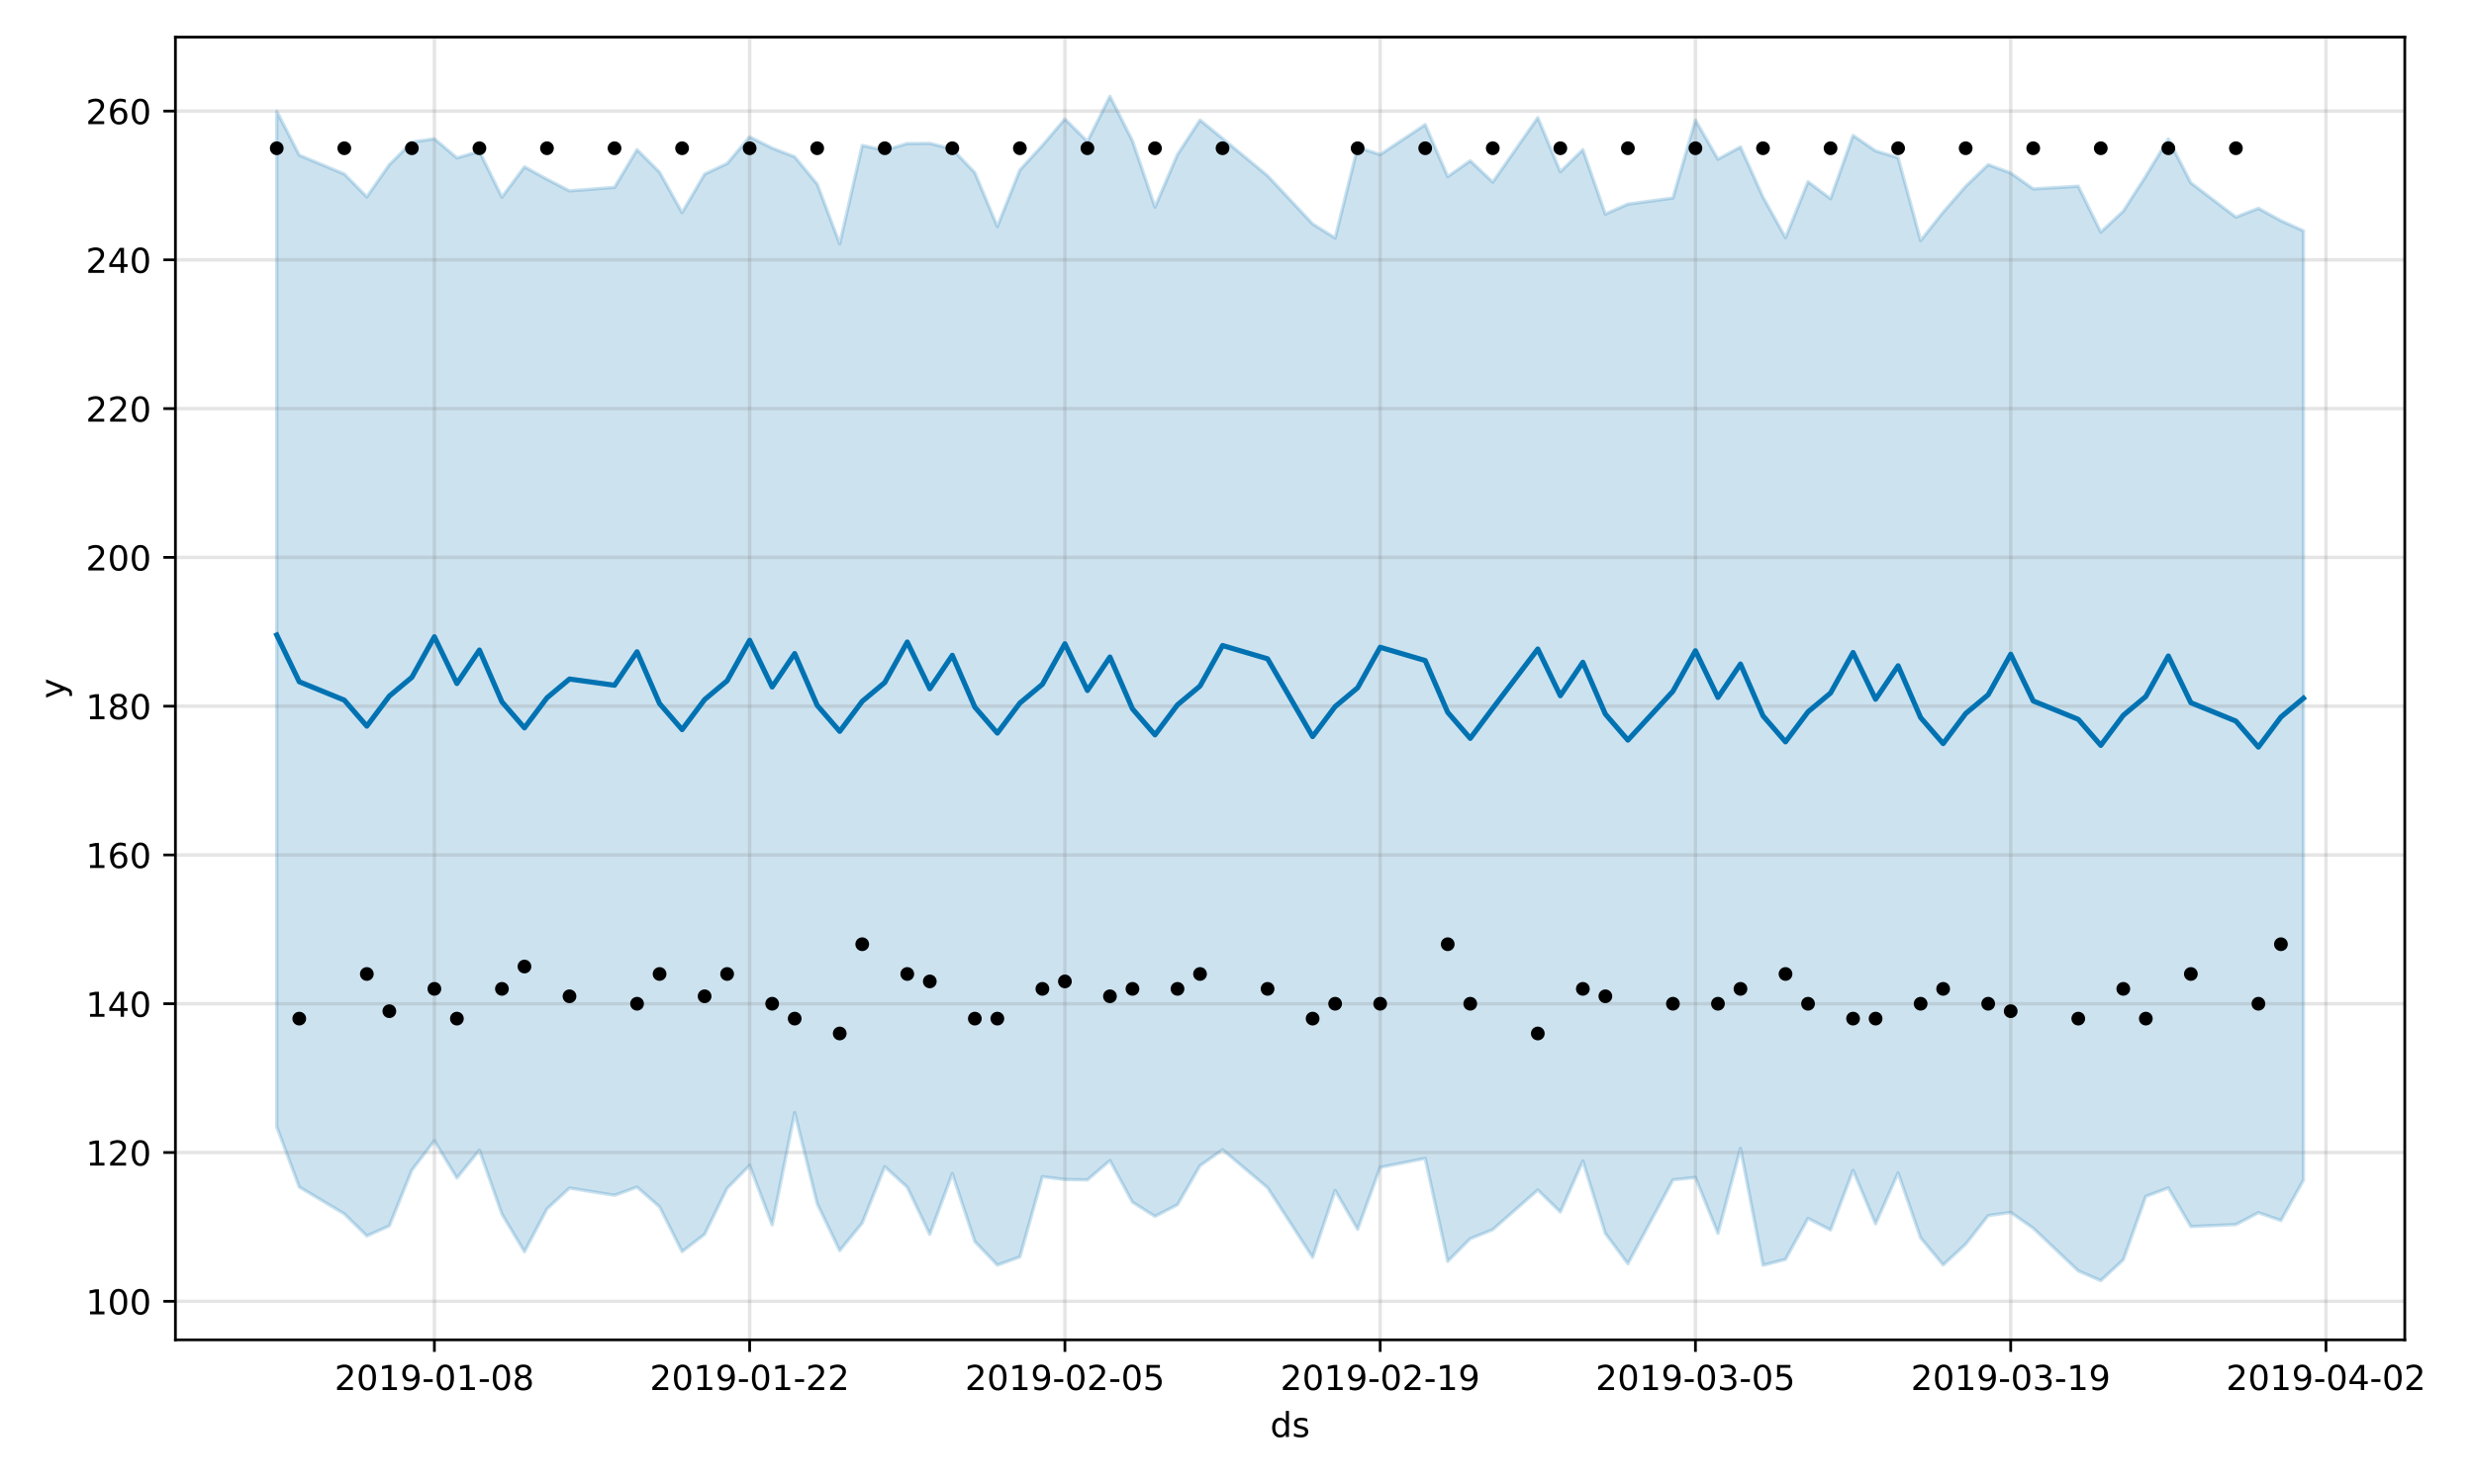 <?xml version="1.0" encoding="utf-8" standalone="no"?>
<!DOCTYPE svg PUBLIC "-//W3C//DTD SVG 1.1//EN"
  "http://www.w3.org/Graphics/SVG/1.1/DTD/svg11.dtd">
<!-- Created with matplotlib (https://matplotlib.org/) -->
<svg height="432pt" version="1.1" viewBox="0 0 720 432" width="720pt" xmlns="http://www.w3.org/2000/svg" xmlns:xlink="http://www.w3.org/1999/xlink">
 <defs>
  <style type="text/css">
*{stroke-linecap:butt;stroke-linejoin:round;}
  </style>
 </defs>
 <g id="figure_1">
  <g id="patch_1">
   <path d="M 0 432 
L 720 432 
L 720 0 
L 0 0 
z
" style="fill:#ffffff;"/>
  </g>
  <g id="axes_1">
   <g id="patch_2">
    <path d="M 51.05 390.04 
L 699.857 390.04 
L 699.857 10.8 
L 51.05 10.8 
z
" style="fill:#ffffff;"/>
   </g>
   <g id="PolyCollection_1">
    <defs>
     <path d="M 80.541 -399.625 
L 80.541 -103.995 
L 87.095 -86.455 
L 100.202 -78.637 
L 106.756 -72.217 
L 113.309 -75.139 
L 119.863 -91.368 
L 126.417 -99.903 
L 132.97 -89.081 
L 139.524 -97.187 
L 146.077 -78.567 
L 152.631 -67.615 
L 159.185 -80.086 
L 165.738 -86.139 
L 178.845 -84.044 
L 185.399 -86.432 
L 191.953 -80.682 
L 198.506 -67.646 
L 205.06 -72.684 
L 211.613 -86.072 
L 218.167 -92.75 
L 224.721 -75.414 
L 231.274 -108.105 
L 237.828 -81.598 
L 244.381 -67.939 
L 250.935 -75.967 
L 257.489 -92.375 
L 264.042 -86.372 
L 270.596 -72.674 
L 277.15 -90.335 
L 283.703 -70.573 
L 290.257 -63.725 
L 296.81 -66.1 
L 303.364 -89.453 
L 309.918 -88.628 
L 316.471 -88.525 
L 323.025 -94.151 
L 329.578 -82.025 
L 336.132 -77.909 
L 342.686 -81.303 
L 349.239 -92.66 
L 355.793 -97.306 
L 368.9 -86.25 
L 382.007 -65.99 
L 388.561 -85.454 
L 395.114 -74.132 
L 401.668 -92.176 
L 414.775 -94.774 
L 421.329 -64.82 
L 427.883 -71.409 
L 434.436 -74.044 
L 447.543 -85.58 
L 454.097 -79.173 
L 460.651 -94.005 
L 467.204 -72.944 
L 473.758 -64.125 
L 486.865 -88.539 
L 493.419 -89.225 
L 499.972 -72.97 
L 506.526 -97.68 
L 513.079 -63.684 
L 519.633 -65.388 
L 526.187 -77.309 
L 532.74 -73.952 
L 539.294 -91.282 
L 545.847 -75.739 
L 552.401 -90.546 
L 558.955 -71.667 
L 565.508 -63.77 
L 572.062 -69.805 
L 578.616 -78.114 
L 585.169 -79.059 
L 591.723 -74.464 
L 604.83 -62.031 
L 611.384 -59.198 
L 617.937 -65.267 
L 624.491 -83.723 
L 631.044 -86.173 
L 637.598 -74.944 
L 650.705 -75.517 
L 657.259 -78.982 
L 663.812 -76.704 
L 670.366 -88.442 
L 670.366 -364.806 
L 670.366 -364.806 
L 663.812 -367.752 
L 657.259 -371.347 
L 650.705 -368.795 
L 637.598 -378.769 
L 631.044 -391.531 
L 624.491 -380.741 
L 617.937 -370.526 
L 611.384 -364.427 
L 604.83 -377.786 
L 591.723 -377.016 
L 585.169 -381.639 
L 578.616 -384.064 
L 572.062 -377.757 
L 565.508 -370.226 
L 558.955 -361.969 
L 552.401 -386.082 
L 545.847 -388.069 
L 539.294 -392.561 
L 532.74 -374.162 
L 526.187 -379.081 
L 519.633 -362.815 
L 513.079 -374.623 
L 506.526 -389.212 
L 499.972 -385.649 
L 493.419 -397.038 
L 486.865 -374.359 
L 473.758 -372.587 
L 467.204 -369.679 
L 460.651 -388.42 
L 454.097 -381.994 
L 447.543 -397.747 
L 434.436 -378.982 
L 427.883 -385.201 
L 421.329 -380.591 
L 414.775 -395.72 
L 401.668 -386.993 
L 395.114 -389.136 
L 388.561 -362.722 
L 382.007 -366.824 
L 368.9 -380.84 
L 355.793 -391.683 
L 349.239 -397.056 
L 342.686 -387.021 
L 336.132 -371.72 
L 329.578 -391.013 
L 323.025 -403.962 
L 316.471 -390.81 
L 309.918 -397.357 
L 303.364 -389.662 
L 296.81 -382.504 
L 290.257 -366.056 
L 283.703 -381.734 
L 277.15 -388.602 
L 270.596 -390.266 
L 264.042 -390.226 
L 257.489 -388.249 
L 250.935 -389.662 
L 244.381 -361.034 
L 237.828 -378.409 
L 231.274 -386.345 
L 224.721 -388.886 
L 218.167 -392.153 
L 211.613 -384.388 
L 205.06 -381.311 
L 198.506 -370.105 
L 191.953 -381.866 
L 185.399 -388.431 
L 178.845 -377.465 
L 165.738 -376.446 
L 159.185 -379.826 
L 152.631 -383.435 
L 146.077 -374.607 
L 139.524 -387.904 
L 132.97 -386.031 
L 126.417 -391.602 
L 119.863 -390.623 
L 113.309 -384.058 
L 106.756 -374.691 
L 100.202 -381.346 
L 87.095 -386.821 
L 80.541 -399.625 
z
" id="ma0478e33ad" style="stroke:#0072b2;stroke-opacity:0.2;"/>
    </defs>
    <g clip-path="url(#p8c30787f96)">
     <use style="fill:#0072b2;fill-opacity:0.2;stroke:#0072b2;stroke-opacity:0.2;" x="0" xlink:href="#ma0478e33ad" y="432"/>
    </g>
   </g>
   <g id="matplotlib.axis_1">
    <g id="xtick_1">
     <g id="line2d_1">
      <path clip-path="url(#p8c30787f96)" d="M 126.417 390.04 
L 126.417 10.8 
" style="fill:none;stroke:#808080;stroke-linecap:square;stroke-opacity:0.2;"/>
     </g>
     <g id="line2d_2">
      <defs>
       <path d="M 0 0 
L 0 3.5 
" id="mbbf71c0022" style="stroke:#000000;stroke-width:0.8;"/>
      </defs>
      <g>
       <use style="stroke:#000000;stroke-width:0.8;" x="126.417" xlink:href="#mbbf71c0022" y="390.04"/>
      </g>
     </g>
     <g id="text_1">
      <!-- 2019-01-08 -->
      <defs>
       <path d="M 19.188 8.297 
L 53.609 8.297 
L 53.609 0 
L 7.328 0 
L 7.328 8.297 
Q 12.938 14.109 22.625 23.891 
Q 32.328 33.688 34.812 36.531 
Q 39.547 41.844 41.422 45.531 
Q 43.312 49.219 43.312 52.781 
Q 43.312 58.594 39.234 62.25 
Q 35.156 65.922 28.609 65.922 
Q 23.969 65.922 18.812 64.312 
Q 13.672 62.703 7.812 59.422 
L 7.812 69.391 
Q 13.766 71.781 18.938 73 
Q 24.125 74.219 28.422 74.219 
Q 39.75 74.219 46.484 68.547 
Q 53.219 62.891 53.219 53.422 
Q 53.219 48.922 51.531 44.891 
Q 49.859 40.875 45.406 35.406 
Q 44.188 33.984 37.641 27.219 
Q 31.109 20.453 19.188 8.297 
z
" id="DejaVuSans-50"/>
       <path d="M 31.781 66.406 
Q 24.172 66.406 20.328 58.906 
Q 16.5 51.422 16.5 36.375 
Q 16.5 21.391 20.328 13.891 
Q 24.172 6.391 31.781 6.391 
Q 39.453 6.391 43.281 13.891 
Q 47.125 21.391 47.125 36.375 
Q 47.125 51.422 43.281 58.906 
Q 39.453 66.406 31.781 66.406 
z
M 31.781 74.219 
Q 44.047 74.219 50.516 64.516 
Q 56.984 54.828 56.984 36.375 
Q 56.984 17.969 50.516 8.266 
Q 44.047 -1.422 31.781 -1.422 
Q 19.531 -1.422 13.062 8.266 
Q 6.594 17.969 6.594 36.375 
Q 6.594 54.828 13.062 64.516 
Q 19.531 74.219 31.781 74.219 
z
" id="DejaVuSans-48"/>
       <path d="M 12.406 8.297 
L 28.516 8.297 
L 28.516 63.922 
L 10.984 60.406 
L 10.984 69.391 
L 28.422 72.906 
L 38.281 72.906 
L 38.281 8.297 
L 54.391 8.297 
L 54.391 0 
L 12.406 0 
z
" id="DejaVuSans-49"/>
       <path d="M 10.984 1.516 
L 10.984 10.5 
Q 14.703 8.734 18.5 7.812 
Q 22.312 6.891 25.984 6.891 
Q 35.75 6.891 40.891 13.453 
Q 46.047 20.016 46.781 33.406 
Q 43.953 29.203 39.594 26.953 
Q 35.25 24.703 29.984 24.703 
Q 19.047 24.703 12.672 31.312 
Q 6.297 37.938 6.297 49.422 
Q 6.297 60.641 12.938 67.422 
Q 19.578 74.219 30.609 74.219 
Q 43.266 74.219 49.922 64.516 
Q 56.594 54.828 56.594 36.375 
Q 56.594 19.141 48.406 8.859 
Q 40.234 -1.422 26.422 -1.422 
Q 22.703 -1.422 18.891 -0.688 
Q 15.094 0.047 10.984 1.516 
z
M 30.609 32.422 
Q 37.25 32.422 41.125 36.953 
Q 45.016 41.5 45.016 49.422 
Q 45.016 57.281 41.125 61.844 
Q 37.25 66.406 30.609 66.406 
Q 23.969 66.406 20.094 61.844 
Q 16.219 57.281 16.219 49.422 
Q 16.219 41.5 20.094 36.953 
Q 23.969 32.422 30.609 32.422 
z
" id="DejaVuSans-57"/>
       <path d="M 4.891 31.391 
L 31.203 31.391 
L 31.203 23.391 
L 4.891 23.391 
z
" id="DejaVuSans-45"/>
       <path d="M 31.781 34.625 
Q 24.75 34.625 20.719 30.859 
Q 16.703 27.094 16.703 20.516 
Q 16.703 13.922 20.719 10.156 
Q 24.75 6.391 31.781 6.391 
Q 38.812 6.391 42.859 10.172 
Q 46.922 13.969 46.922 20.516 
Q 46.922 27.094 42.891 30.859 
Q 38.875 34.625 31.781 34.625 
z
M 21.922 38.812 
Q 15.578 40.375 12.031 44.719 
Q 8.5 49.078 8.5 55.328 
Q 8.5 64.062 14.719 69.141 
Q 20.953 74.219 31.781 74.219 
Q 42.672 74.219 48.875 69.141 
Q 55.078 64.062 55.078 55.328 
Q 55.078 49.078 51.531 44.719 
Q 48 40.375 41.703 38.812 
Q 48.828 37.156 52.797 32.312 
Q 56.781 27.484 56.781 20.516 
Q 56.781 9.906 50.312 4.234 
Q 43.844 -1.422 31.781 -1.422 
Q 19.734 -1.422 13.25 4.234 
Q 6.781 9.906 6.781 20.516 
Q 6.781 27.484 10.781 32.312 
Q 14.797 37.156 21.922 38.812 
z
M 18.312 54.391 
Q 18.312 48.734 21.844 45.562 
Q 25.391 42.391 31.781 42.391 
Q 38.141 42.391 41.719 45.562 
Q 45.312 48.734 45.312 54.391 
Q 45.312 60.062 41.719 63.234 
Q 38.141 66.406 31.781 66.406 
Q 25.391 66.406 21.844 63.234 
Q 18.312 60.062 18.312 54.391 
z
" id="DejaVuSans-56"/>
      </defs>
      <g transform="translate(97.359 404.638)scale(0.1 -0.1)">
       <use xlink:href="#DejaVuSans-50"/>
       <use x="63.623" xlink:href="#DejaVuSans-48"/>
       <use x="127.246" xlink:href="#DejaVuSans-49"/>
       <use x="190.869" xlink:href="#DejaVuSans-57"/>
       <use x="254.492" xlink:href="#DejaVuSans-45"/>
       <use x="290.576" xlink:href="#DejaVuSans-48"/>
       <use x="354.199" xlink:href="#DejaVuSans-49"/>
       <use x="417.822" xlink:href="#DejaVuSans-45"/>
       <use x="453.906" xlink:href="#DejaVuSans-48"/>
       <use x="517.529" xlink:href="#DejaVuSans-56"/>
      </g>
     </g>
    </g>
    <g id="xtick_2">
     <g id="line2d_3">
      <path clip-path="url(#p8c30787f96)" d="M 218.167 390.04 
L 218.167 10.8 
" style="fill:none;stroke:#808080;stroke-linecap:square;stroke-opacity:0.2;"/>
     </g>
     <g id="line2d_4">
      <g>
       <use style="stroke:#000000;stroke-width:0.8;" x="218.167" xlink:href="#mbbf71c0022" y="390.04"/>
      </g>
     </g>
     <g id="text_2">
      <!-- 2019-01-22 -->
      <g transform="translate(189.109 404.638)scale(0.1 -0.1)">
       <use xlink:href="#DejaVuSans-50"/>
       <use x="63.623" xlink:href="#DejaVuSans-48"/>
       <use x="127.246" xlink:href="#DejaVuSans-49"/>
       <use x="190.869" xlink:href="#DejaVuSans-57"/>
       <use x="254.492" xlink:href="#DejaVuSans-45"/>
       <use x="290.576" xlink:href="#DejaVuSans-48"/>
       <use x="354.199" xlink:href="#DejaVuSans-49"/>
       <use x="417.822" xlink:href="#DejaVuSans-45"/>
       <use x="453.906" xlink:href="#DejaVuSans-50"/>
       <use x="517.529" xlink:href="#DejaVuSans-50"/>
      </g>
     </g>
    </g>
    <g id="xtick_3">
     <g id="line2d_5">
      <path clip-path="url(#p8c30787f96)" d="M 309.918 390.04 
L 309.918 10.8 
" style="fill:none;stroke:#808080;stroke-linecap:square;stroke-opacity:0.2;"/>
     </g>
     <g id="line2d_6">
      <g>
       <use style="stroke:#000000;stroke-width:0.8;" x="309.918" xlink:href="#mbbf71c0022" y="390.04"/>
      </g>
     </g>
     <g id="text_3">
      <!-- 2019-02-05 -->
      <defs>
       <path d="M 10.797 72.906 
L 49.516 72.906 
L 49.516 64.594 
L 19.828 64.594 
L 19.828 46.734 
Q 21.969 47.469 24.109 47.828 
Q 26.266 48.188 28.422 48.188 
Q 40.625 48.188 47.75 41.5 
Q 54.891 34.812 54.891 23.391 
Q 54.891 11.625 47.562 5.094 
Q 40.234 -1.422 26.906 -1.422 
Q 22.312 -1.422 17.547 -0.641 
Q 12.797 0.141 7.719 1.703 
L 7.719 11.625 
Q 12.109 9.234 16.797 8.062 
Q 21.484 6.891 26.703 6.891 
Q 35.156 6.891 40.078 11.328 
Q 45.016 15.766 45.016 23.391 
Q 45.016 31 40.078 35.438 
Q 35.156 39.891 26.703 39.891 
Q 22.75 39.891 18.812 39.016 
Q 14.891 38.141 10.797 36.281 
z
" id="DejaVuSans-53"/>
      </defs>
      <g transform="translate(280.86 404.638)scale(0.1 -0.1)">
       <use xlink:href="#DejaVuSans-50"/>
       <use x="63.623" xlink:href="#DejaVuSans-48"/>
       <use x="127.246" xlink:href="#DejaVuSans-49"/>
       <use x="190.869" xlink:href="#DejaVuSans-57"/>
       <use x="254.492" xlink:href="#DejaVuSans-45"/>
       <use x="290.576" xlink:href="#DejaVuSans-48"/>
       <use x="354.199" xlink:href="#DejaVuSans-50"/>
       <use x="417.822" xlink:href="#DejaVuSans-45"/>
       <use x="453.906" xlink:href="#DejaVuSans-48"/>
       <use x="517.529" xlink:href="#DejaVuSans-53"/>
      </g>
     </g>
    </g>
    <g id="xtick_4">
     <g id="line2d_7">
      <path clip-path="url(#p8c30787f96)" d="M 401.668 390.04 
L 401.668 10.8 
" style="fill:none;stroke:#808080;stroke-linecap:square;stroke-opacity:0.2;"/>
     </g>
     <g id="line2d_8">
      <g>
       <use style="stroke:#000000;stroke-width:0.8;" x="401.668" xlink:href="#mbbf71c0022" y="390.04"/>
      </g>
     </g>
     <g id="text_4">
      <!-- 2019-02-19 -->
      <g transform="translate(372.61 404.638)scale(0.1 -0.1)">
       <use xlink:href="#DejaVuSans-50"/>
       <use x="63.623" xlink:href="#DejaVuSans-48"/>
       <use x="127.246" xlink:href="#DejaVuSans-49"/>
       <use x="190.869" xlink:href="#DejaVuSans-57"/>
       <use x="254.492" xlink:href="#DejaVuSans-45"/>
       <use x="290.576" xlink:href="#DejaVuSans-48"/>
       <use x="354.199" xlink:href="#DejaVuSans-50"/>
       <use x="417.822" xlink:href="#DejaVuSans-45"/>
       <use x="453.906" xlink:href="#DejaVuSans-49"/>
       <use x="517.529" xlink:href="#DejaVuSans-57"/>
      </g>
     </g>
    </g>
    <g id="xtick_5">
     <g id="line2d_9">
      <path clip-path="url(#p8c30787f96)" d="M 493.419 390.04 
L 493.419 10.8 
" style="fill:none;stroke:#808080;stroke-linecap:square;stroke-opacity:0.2;"/>
     </g>
     <g id="line2d_10">
      <g>
       <use style="stroke:#000000;stroke-width:0.8;" x="493.419" xlink:href="#mbbf71c0022" y="390.04"/>
      </g>
     </g>
     <g id="text_5">
      <!-- 2019-03-05 -->
      <defs>
       <path d="M 40.578 39.312 
Q 47.656 37.797 51.625 33 
Q 55.609 28.219 55.609 21.188 
Q 55.609 10.406 48.188 4.484 
Q 40.766 -1.422 27.094 -1.422 
Q 22.516 -1.422 17.656 -0.516 
Q 12.797 0.391 7.625 2.203 
L 7.625 11.719 
Q 11.719 9.328 16.594 8.109 
Q 21.484 6.891 26.812 6.891 
Q 36.078 6.891 40.938 10.547 
Q 45.797 14.203 45.797 21.188 
Q 45.797 27.641 41.281 31.266 
Q 36.766 34.906 28.719 34.906 
L 20.219 34.906 
L 20.219 43.016 
L 29.109 43.016 
Q 36.375 43.016 40.234 45.922 
Q 44.094 48.828 44.094 54.297 
Q 44.094 59.906 40.109 62.906 
Q 36.141 65.922 28.719 65.922 
Q 24.656 65.922 20.016 65.031 
Q 15.375 64.156 9.812 62.312 
L 9.812 71.094 
Q 15.438 72.656 20.344 73.438 
Q 25.25 74.219 29.594 74.219 
Q 40.828 74.219 47.359 69.109 
Q 53.906 64.016 53.906 55.328 
Q 53.906 49.266 50.438 45.094 
Q 46.969 40.922 40.578 39.312 
z
" id="DejaVuSans-51"/>
      </defs>
      <g transform="translate(464.361 404.638)scale(0.1 -0.1)">
       <use xlink:href="#DejaVuSans-50"/>
       <use x="63.623" xlink:href="#DejaVuSans-48"/>
       <use x="127.246" xlink:href="#DejaVuSans-49"/>
       <use x="190.869" xlink:href="#DejaVuSans-57"/>
       <use x="254.492" xlink:href="#DejaVuSans-45"/>
       <use x="290.576" xlink:href="#DejaVuSans-48"/>
       <use x="354.199" xlink:href="#DejaVuSans-51"/>
       <use x="417.822" xlink:href="#DejaVuSans-45"/>
       <use x="453.906" xlink:href="#DejaVuSans-48"/>
       <use x="517.529" xlink:href="#DejaVuSans-53"/>
      </g>
     </g>
    </g>
    <g id="xtick_6">
     <g id="line2d_11">
      <path clip-path="url(#p8c30787f96)" d="M 585.169 390.04 
L 585.169 10.8 
" style="fill:none;stroke:#808080;stroke-linecap:square;stroke-opacity:0.2;"/>
     </g>
     <g id="line2d_12">
      <g>
       <use style="stroke:#000000;stroke-width:0.8;" x="585.169" xlink:href="#mbbf71c0022" y="390.04"/>
      </g>
     </g>
     <g id="text_6">
      <!-- 2019-03-19 -->
      <g transform="translate(556.111 404.638)scale(0.1 -0.1)">
       <use xlink:href="#DejaVuSans-50"/>
       <use x="63.623" xlink:href="#DejaVuSans-48"/>
       <use x="127.246" xlink:href="#DejaVuSans-49"/>
       <use x="190.869" xlink:href="#DejaVuSans-57"/>
       <use x="254.492" xlink:href="#DejaVuSans-45"/>
       <use x="290.576" xlink:href="#DejaVuSans-48"/>
       <use x="354.199" xlink:href="#DejaVuSans-51"/>
       <use x="417.822" xlink:href="#DejaVuSans-45"/>
       <use x="453.906" xlink:href="#DejaVuSans-49"/>
       <use x="517.529" xlink:href="#DejaVuSans-57"/>
      </g>
     </g>
    </g>
    <g id="xtick_7">
     <g id="line2d_13">
      <path clip-path="url(#p8c30787f96)" d="M 676.92 390.04 
L 676.92 10.8 
" style="fill:none;stroke:#808080;stroke-linecap:square;stroke-opacity:0.2;"/>
     </g>
     <g id="line2d_14">
      <g>
       <use style="stroke:#000000;stroke-width:0.8;" x="676.92" xlink:href="#mbbf71c0022" y="390.04"/>
      </g>
     </g>
     <g id="text_7">
      <!-- 2019-04-02 -->
      <defs>
       <path d="M 37.797 64.312 
L 12.891 25.391 
L 37.797 25.391 
z
M 35.203 72.906 
L 47.609 72.906 
L 47.609 25.391 
L 58.016 25.391 
L 58.016 17.188 
L 47.609 17.188 
L 47.609 0 
L 37.797 0 
L 37.797 17.188 
L 4.891 17.188 
L 4.891 26.703 
z
" id="DejaVuSans-52"/>
      </defs>
      <g transform="translate(647.862 404.638)scale(0.1 -0.1)">
       <use xlink:href="#DejaVuSans-50"/>
       <use x="63.623" xlink:href="#DejaVuSans-48"/>
       <use x="127.246" xlink:href="#DejaVuSans-49"/>
       <use x="190.869" xlink:href="#DejaVuSans-57"/>
       <use x="254.492" xlink:href="#DejaVuSans-45"/>
       <use x="290.576" xlink:href="#DejaVuSans-48"/>
       <use x="354.199" xlink:href="#DejaVuSans-52"/>
       <use x="417.822" xlink:href="#DejaVuSans-45"/>
       <use x="453.906" xlink:href="#DejaVuSans-48"/>
       <use x="517.529" xlink:href="#DejaVuSans-50"/>
      </g>
     </g>
    </g>
    <g id="text_8">
     <!-- ds -->
     <defs>
      <path d="M 45.406 46.391 
L 45.406 75.984 
L 54.391 75.984 
L 54.391 0 
L 45.406 0 
L 45.406 8.203 
Q 42.578 3.328 38.25 0.953 
Q 33.938 -1.422 27.875 -1.422 
Q 17.969 -1.422 11.734 6.484 
Q 5.516 14.406 5.516 27.297 
Q 5.516 40.188 11.734 48.094 
Q 17.969 56 27.875 56 
Q 33.938 56 38.25 53.625 
Q 42.578 51.266 45.406 46.391 
z
M 14.797 27.297 
Q 14.797 17.391 18.875 11.75 
Q 22.953 6.109 30.078 6.109 
Q 37.203 6.109 41.297 11.75 
Q 45.406 17.391 45.406 27.297 
Q 45.406 37.203 41.297 42.844 
Q 37.203 48.484 30.078 48.484 
Q 22.953 48.484 18.875 42.844 
Q 14.797 37.203 14.797 27.297 
z
" id="DejaVuSans-100"/>
      <path d="M 44.281 53.078 
L 44.281 44.578 
Q 40.484 46.531 36.375 47.5 
Q 32.281 48.484 27.875 48.484 
Q 21.188 48.484 17.844 46.438 
Q 14.5 44.391 14.5 40.281 
Q 14.5 37.156 16.891 35.375 
Q 19.281 33.594 26.516 31.984 
L 29.594 31.297 
Q 39.156 29.25 43.188 25.516 
Q 47.219 21.781 47.219 15.094 
Q 47.219 7.469 41.188 3.016 
Q 35.156 -1.422 24.609 -1.422 
Q 20.219 -1.422 15.453 -0.562 
Q 10.688 0.297 5.422 2 
L 5.422 11.281 
Q 10.406 8.688 15.234 7.391 
Q 20.062 6.109 24.812 6.109 
Q 31.156 6.109 34.562 8.281 
Q 37.984 10.453 37.984 14.406 
Q 37.984 18.062 35.516 20.016 
Q 33.062 21.969 24.703 23.781 
L 21.578 24.516 
Q 13.234 26.266 9.516 29.906 
Q 5.812 33.547 5.812 39.891 
Q 5.812 47.609 11.281 51.797 
Q 16.75 56 26.812 56 
Q 31.781 56 36.172 55.266 
Q 40.578 54.547 44.281 53.078 
z
" id="DejaVuSans-115"/>
     </defs>
     <g transform="translate(369.675 418.317)scale(0.1 -0.1)">
      <use xlink:href="#DejaVuSans-100"/>
      <use x="63.477" xlink:href="#DejaVuSans-115"/>
     </g>
    </g>
   </g>
   <g id="matplotlib.axis_2">
    <g id="ytick_1">
     <g id="line2d_15">
      <path clip-path="url(#p8c30787f96)" d="M 51.05 378.813 
L 699.857 378.813 
" style="fill:none;stroke:#808080;stroke-linecap:square;stroke-opacity:0.2;"/>
     </g>
     <g id="line2d_16">
      <defs>
       <path d="M 0 0 
L -3.5 0 
" id="m5c84ba558a" style="stroke:#000000;stroke-width:0.8;"/>
      </defs>
      <g>
       <use style="stroke:#000000;stroke-width:0.8;" x="51.05" xlink:href="#m5c84ba558a" y="378.813"/>
      </g>
     </g>
     <g id="text_9">
      <!-- 100 -->
      <g transform="translate(24.962 382.612)scale(0.1 -0.1)">
       <use xlink:href="#DejaVuSans-49"/>
       <use x="63.623" xlink:href="#DejaVuSans-48"/>
       <use x="127.246" xlink:href="#DejaVuSans-48"/>
      </g>
     </g>
    </g>
    <g id="ytick_2">
     <g id="line2d_17">
      <path clip-path="url(#p8c30787f96)" d="M 51.05 335.503 
L 699.857 335.503 
" style="fill:none;stroke:#808080;stroke-linecap:square;stroke-opacity:0.2;"/>
     </g>
     <g id="line2d_18">
      <g>
       <use style="stroke:#000000;stroke-width:0.8;" x="51.05" xlink:href="#m5c84ba558a" y="335.503"/>
      </g>
     </g>
     <g id="text_10">
      <!-- 120 -->
      <g transform="translate(24.962 339.302)scale(0.1 -0.1)">
       <use xlink:href="#DejaVuSans-49"/>
       <use x="63.623" xlink:href="#DejaVuSans-50"/>
       <use x="127.246" xlink:href="#DejaVuSans-48"/>
      </g>
     </g>
    </g>
    <g id="ytick_3">
     <g id="line2d_19">
      <path clip-path="url(#p8c30787f96)" d="M 51.05 292.192 
L 699.857 292.192 
" style="fill:none;stroke:#808080;stroke-linecap:square;stroke-opacity:0.2;"/>
     </g>
     <g id="line2d_20">
      <g>
       <use style="stroke:#000000;stroke-width:0.8;" x="51.05" xlink:href="#m5c84ba558a" y="292.192"/>
      </g>
     </g>
     <g id="text_11">
      <!-- 140 -->
      <g transform="translate(24.962 295.991)scale(0.1 -0.1)">
       <use xlink:href="#DejaVuSans-49"/>
       <use x="63.623" xlink:href="#DejaVuSans-52"/>
       <use x="127.246" xlink:href="#DejaVuSans-48"/>
      </g>
     </g>
    </g>
    <g id="ytick_4">
     <g id="line2d_21">
      <path clip-path="url(#p8c30787f96)" d="M 51.05 248.881 
L 699.857 248.881 
" style="fill:none;stroke:#808080;stroke-linecap:square;stroke-opacity:0.2;"/>
     </g>
     <g id="line2d_22">
      <g>
       <use style="stroke:#000000;stroke-width:0.8;" x="51.05" xlink:href="#m5c84ba558a" y="248.881"/>
      </g>
     </g>
     <g id="text_12">
      <!-- 160 -->
      <defs>
       <path d="M 33.016 40.375 
Q 26.375 40.375 22.484 35.828 
Q 18.609 31.297 18.609 23.391 
Q 18.609 15.531 22.484 10.953 
Q 26.375 6.391 33.016 6.391 
Q 39.656 6.391 43.531 10.953 
Q 47.406 15.531 47.406 23.391 
Q 47.406 31.297 43.531 35.828 
Q 39.656 40.375 33.016 40.375 
z
M 52.594 71.297 
L 52.594 62.312 
Q 48.875 64.062 45.094 64.984 
Q 41.312 65.922 37.594 65.922 
Q 27.828 65.922 22.672 59.328 
Q 17.531 52.734 16.797 39.406 
Q 19.672 43.656 24.016 45.922 
Q 28.375 48.188 33.594 48.188 
Q 44.578 48.188 50.953 41.516 
Q 57.328 34.859 57.328 23.391 
Q 57.328 12.156 50.688 5.359 
Q 44.047 -1.422 33.016 -1.422 
Q 20.359 -1.422 13.672 8.266 
Q 6.984 17.969 6.984 36.375 
Q 6.984 53.656 15.188 63.938 
Q 23.391 74.219 37.203 74.219 
Q 40.922 74.219 44.703 73.484 
Q 48.484 72.75 52.594 71.297 
z
" id="DejaVuSans-54"/>
      </defs>
      <g transform="translate(24.962 252.68)scale(0.1 -0.1)">
       <use xlink:href="#DejaVuSans-49"/>
       <use x="63.623" xlink:href="#DejaVuSans-54"/>
       <use x="127.246" xlink:href="#DejaVuSans-48"/>
      </g>
     </g>
    </g>
    <g id="ytick_5">
     <g id="line2d_23">
      <path clip-path="url(#p8c30787f96)" d="M 51.05 205.57 
L 699.857 205.57 
" style="fill:none;stroke:#808080;stroke-linecap:square;stroke-opacity:0.2;"/>
     </g>
     <g id="line2d_24">
      <g>
       <use style="stroke:#000000;stroke-width:0.8;" x="51.05" xlink:href="#m5c84ba558a" y="205.57"/>
      </g>
     </g>
     <g id="text_13">
      <!-- 180 -->
      <g transform="translate(24.962 209.37)scale(0.1 -0.1)">
       <use xlink:href="#DejaVuSans-49"/>
       <use x="63.623" xlink:href="#DejaVuSans-56"/>
       <use x="127.246" xlink:href="#DejaVuSans-48"/>
      </g>
     </g>
    </g>
    <g id="ytick_6">
     <g id="line2d_25">
      <path clip-path="url(#p8c30787f96)" d="M 51.05 162.26 
L 699.857 162.26 
" style="fill:none;stroke:#808080;stroke-linecap:square;stroke-opacity:0.2;"/>
     </g>
     <g id="line2d_26">
      <g>
       <use style="stroke:#000000;stroke-width:0.8;" x="51.05" xlink:href="#m5c84ba558a" y="162.26"/>
      </g>
     </g>
     <g id="text_14">
      <!-- 200 -->
      <g transform="translate(24.962 166.059)scale(0.1 -0.1)">
       <use xlink:href="#DejaVuSans-50"/>
       <use x="63.623" xlink:href="#DejaVuSans-48"/>
       <use x="127.246" xlink:href="#DejaVuSans-48"/>
      </g>
     </g>
    </g>
    <g id="ytick_7">
     <g id="line2d_27">
      <path clip-path="url(#p8c30787f96)" d="M 51.05 118.949 
L 699.857 118.949 
" style="fill:none;stroke:#808080;stroke-linecap:square;stroke-opacity:0.2;"/>
     </g>
     <g id="line2d_28">
      <g>
       <use style="stroke:#000000;stroke-width:0.8;" x="51.05" xlink:href="#m5c84ba558a" y="118.949"/>
      </g>
     </g>
     <g id="text_15">
      <!-- 220 -->
      <g transform="translate(24.962 122.748)scale(0.1 -0.1)">
       <use xlink:href="#DejaVuSans-50"/>
       <use x="63.623" xlink:href="#DejaVuSans-50"/>
       <use x="127.246" xlink:href="#DejaVuSans-48"/>
      </g>
     </g>
    </g>
    <g id="ytick_8">
     <g id="line2d_29">
      <path clip-path="url(#p8c30787f96)" d="M 51.05 75.638 
L 699.857 75.638 
" style="fill:none;stroke:#808080;stroke-linecap:square;stroke-opacity:0.2;"/>
     </g>
     <g id="line2d_30">
      <g>
       <use style="stroke:#000000;stroke-width:0.8;" x="51.05" xlink:href="#m5c84ba558a" y="75.638"/>
      </g>
     </g>
     <g id="text_16">
      <!-- 240 -->
      <g transform="translate(24.962 79.437)scale(0.1 -0.1)">
       <use xlink:href="#DejaVuSans-50"/>
       <use x="63.623" xlink:href="#DejaVuSans-52"/>
       <use x="127.246" xlink:href="#DejaVuSans-48"/>
      </g>
     </g>
    </g>
    <g id="ytick_9">
     <g id="line2d_31">
      <path clip-path="url(#p8c30787f96)" d="M 51.05 32.327 
L 699.857 32.327 
" style="fill:none;stroke:#808080;stroke-linecap:square;stroke-opacity:0.2;"/>
     </g>
     <g id="line2d_32">
      <g>
       <use style="stroke:#000000;stroke-width:0.8;" x="51.05" xlink:href="#m5c84ba558a" y="32.327"/>
      </g>
     </g>
     <g id="text_17">
      <!-- 260 -->
      <g transform="translate(24.962 36.127)scale(0.1 -0.1)">
       <use xlink:href="#DejaVuSans-50"/>
       <use x="63.623" xlink:href="#DejaVuSans-54"/>
       <use x="127.246" xlink:href="#DejaVuSans-48"/>
      </g>
     </g>
    </g>
    <g id="text_18">
     <!-- y -->
     <defs>
      <path d="M 32.172 -5.078 
Q 28.375 -14.844 24.75 -17.812 
Q 21.141 -20.797 15.094 -20.797 
L 7.906 -20.797 
L 7.906 -13.281 
L 13.188 -13.281 
Q 16.891 -13.281 18.938 -11.516 
Q 21 -9.766 23.484 -3.219 
L 25.094 0.875 
L 2.984 54.688 
L 12.5 54.688 
L 29.594 11.922 
L 46.688 54.688 
L 56.203 54.688 
z
" id="DejaVuSans-121"/>
     </defs>
     <g transform="translate(18.883 203.379)rotate(-90)scale(0.1 -0.1)">
      <use xlink:href="#DejaVuSans-121"/>
     </g>
    </g>
   </g>
   <g id="line2d_33">
    <defs>
     <path d="M 0 1.5 
C 0.398 1.5 0.779 1.342 1.061 1.061 
C 1.342 0.779 1.5 0.398 1.5 0 
C 1.5 -0.398 1.342 -0.779 1.061 -1.061 
C 0.779 -1.342 0.398 -1.5 0 -1.5 
C -0.398 -1.5 -0.779 -1.342 -1.061 -1.061 
C -1.342 -0.779 -1.5 -0.398 -1.5 0 
C -1.5 0.398 -1.342 0.779 -1.061 1.061 
C -0.779 1.342 -0.398 1.5 0 1.5 
z
" id="m7f68dd488c" style="stroke:#000000;"/>
    </defs>
    <g clip-path="url(#p8c30787f96)">
     <use style="stroke:#000000;" x="80.541" xlink:href="#m7f68dd488c" y="43.155"/>
     <use style="stroke:#000000;" x="87.095" xlink:href="#m7f68dd488c" y="296.523"/>
     <use style="stroke:#000000;" x="100.202" xlink:href="#m7f68dd488c" y="43.155"/>
     <use style="stroke:#000000;" x="106.756" xlink:href="#m7f68dd488c" y="283.53"/>
     <use style="stroke:#000000;" x="113.309" xlink:href="#m7f68dd488c" y="294.357"/>
     <use style="stroke:#000000;" x="119.863" xlink:href="#m7f68dd488c" y="43.155"/>
     <use style="stroke:#000000;" x="126.417" xlink:href="#m7f68dd488c" y="287.861"/>
     <use style="stroke:#000000;" x="132.97" xlink:href="#m7f68dd488c" y="296.523"/>
     <use style="stroke:#000000;" x="139.524" xlink:href="#m7f68dd488c" y="43.155"/>
     <use style="stroke:#000000;" x="146.077" xlink:href="#m7f68dd488c" y="287.861"/>
     <use style="stroke:#000000;" x="152.631" xlink:href="#m7f68dd488c" y="281.364"/>
     <use style="stroke:#000000;" x="159.185" xlink:href="#m7f68dd488c" y="43.155"/>
     <use style="stroke:#000000;" x="165.738" xlink:href="#m7f68dd488c" y="290.026"/>
     <use style="stroke:#000000;" x="178.845" xlink:href="#m7f68dd488c" y="43.155"/>
     <use style="stroke:#000000;" x="185.399" xlink:href="#m7f68dd488c" y="292.192"/>
     <use style="stroke:#000000;" x="191.953" xlink:href="#m7f68dd488c" y="283.53"/>
     <use style="stroke:#000000;" x="198.506" xlink:href="#m7f68dd488c" y="43.155"/>
     <use style="stroke:#000000;" x="205.06" xlink:href="#m7f68dd488c" y="290.026"/>
     <use style="stroke:#000000;" x="211.613" xlink:href="#m7f68dd488c" y="283.53"/>
     <use style="stroke:#000000;" x="218.167" xlink:href="#m7f68dd488c" y="43.155"/>
     <use style="stroke:#000000;" x="224.721" xlink:href="#m7f68dd488c" y="292.192"/>
     <use style="stroke:#000000;" x="231.274" xlink:href="#m7f68dd488c" y="296.523"/>
     <use style="stroke:#000000;" x="237.828" xlink:href="#m7f68dd488c" y="43.155"/>
     <use style="stroke:#000000;" x="244.381" xlink:href="#m7f68dd488c" y="300.854"/>
     <use style="stroke:#000000;" x="250.935" xlink:href="#m7f68dd488c" y="274.868"/>
     <use style="stroke:#000000;" x="257.489" xlink:href="#m7f68dd488c" y="43.155"/>
     <use style="stroke:#000000;" x="264.042" xlink:href="#m7f68dd488c" y="283.53"/>
     <use style="stroke:#000000;" x="270.596" xlink:href="#m7f68dd488c" y="285.695"/>
     <use style="stroke:#000000;" x="277.15" xlink:href="#m7f68dd488c" y="43.155"/>
     <use style="stroke:#000000;" x="283.703" xlink:href="#m7f68dd488c" y="296.523"/>
     <use style="stroke:#000000;" x="290.257" xlink:href="#m7f68dd488c" y="296.523"/>
     <use style="stroke:#000000;" x="296.81" xlink:href="#m7f68dd488c" y="43.155"/>
     <use style="stroke:#000000;" x="303.364" xlink:href="#m7f68dd488c" y="287.861"/>
     <use style="stroke:#000000;" x="309.918" xlink:href="#m7f68dd488c" y="285.695"/>
     <use style="stroke:#000000;" x="316.471" xlink:href="#m7f68dd488c" y="43.155"/>
     <use style="stroke:#000000;" x="323.025" xlink:href="#m7f68dd488c" y="290.026"/>
     <use style="stroke:#000000;" x="329.578" xlink:href="#m7f68dd488c" y="287.861"/>
     <use style="stroke:#000000;" x="336.132" xlink:href="#m7f68dd488c" y="43.155"/>
     <use style="stroke:#000000;" x="342.686" xlink:href="#m7f68dd488c" y="287.861"/>
     <use style="stroke:#000000;" x="349.239" xlink:href="#m7f68dd488c" y="283.53"/>
     <use style="stroke:#000000;" x="355.793" xlink:href="#m7f68dd488c" y="43.155"/>
     <use style="stroke:#000000;" x="368.9" xlink:href="#m7f68dd488c" y="287.861"/>
     <use style="stroke:#000000;" x="382.007" xlink:href="#m7f68dd488c" y="296.523"/>
     <use style="stroke:#000000;" x="388.561" xlink:href="#m7f68dd488c" y="292.192"/>
     <use style="stroke:#000000;" x="395.114" xlink:href="#m7f68dd488c" y="43.155"/>
     <use style="stroke:#000000;" x="401.668" xlink:href="#m7f68dd488c" y="292.192"/>
     <use style="stroke:#000000;" x="414.775" xlink:href="#m7f68dd488c" y="43.155"/>
     <use style="stroke:#000000;" x="421.329" xlink:href="#m7f68dd488c" y="274.868"/>
     <use style="stroke:#000000;" x="427.883" xlink:href="#m7f68dd488c" y="292.192"/>
     <use style="stroke:#000000;" x="434.436" xlink:href="#m7f68dd488c" y="43.155"/>
     <use style="stroke:#000000;" x="447.543" xlink:href="#m7f68dd488c" y="300.854"/>
     <use style="stroke:#000000;" x="454.097" xlink:href="#m7f68dd488c" y="43.155"/>
     <use style="stroke:#000000;" x="460.651" xlink:href="#m7f68dd488c" y="287.861"/>
     <use style="stroke:#000000;" x="467.204" xlink:href="#m7f68dd488c" y="290.026"/>
     <use style="stroke:#000000;" x="473.758" xlink:href="#m7f68dd488c" y="43.155"/>
     <use style="stroke:#000000;" x="486.865" xlink:href="#m7f68dd488c" y="292.192"/>
     <use style="stroke:#000000;" x="493.419" xlink:href="#m7f68dd488c" y="43.155"/>
     <use style="stroke:#000000;" x="499.972" xlink:href="#m7f68dd488c" y="292.192"/>
     <use style="stroke:#000000;" x="506.526" xlink:href="#m7f68dd488c" y="287.861"/>
     <use style="stroke:#000000;" x="513.079" xlink:href="#m7f68dd488c" y="43.155"/>
     <use style="stroke:#000000;" x="519.633" xlink:href="#m7f68dd488c" y="283.53"/>
     <use style="stroke:#000000;" x="526.187" xlink:href="#m7f68dd488c" y="292.192"/>
     <use style="stroke:#000000;" x="532.74" xlink:href="#m7f68dd488c" y="43.155"/>
     <use style="stroke:#000000;" x="539.294" xlink:href="#m7f68dd488c" y="296.523"/>
     <use style="stroke:#000000;" x="545.847" xlink:href="#m7f68dd488c" y="296.523"/>
     <use style="stroke:#000000;" x="552.401" xlink:href="#m7f68dd488c" y="43.155"/>
     <use style="stroke:#000000;" x="558.955" xlink:href="#m7f68dd488c" y="292.192"/>
     <use style="stroke:#000000;" x="565.508" xlink:href="#m7f68dd488c" y="287.861"/>
     <use style="stroke:#000000;" x="572.062" xlink:href="#m7f68dd488c" y="43.155"/>
     <use style="stroke:#000000;" x="578.616" xlink:href="#m7f68dd488c" y="292.192"/>
     <use style="stroke:#000000;" x="585.169" xlink:href="#m7f68dd488c" y="294.357"/>
     <use style="stroke:#000000;" x="591.723" xlink:href="#m7f68dd488c" y="43.155"/>
     <use style="stroke:#000000;" x="604.83" xlink:href="#m7f68dd488c" y="296.523"/>
     <use style="stroke:#000000;" x="611.384" xlink:href="#m7f68dd488c" y="43.155"/>
     <use style="stroke:#000000;" x="617.937" xlink:href="#m7f68dd488c" y="287.861"/>
     <use style="stroke:#000000;" x="624.491" xlink:href="#m7f68dd488c" y="296.523"/>
     <use style="stroke:#000000;" x="631.044" xlink:href="#m7f68dd488c" y="43.155"/>
     <use style="stroke:#000000;" x="637.598" xlink:href="#m7f68dd488c" y="283.53"/>
     <use style="stroke:#000000;" x="650.705" xlink:href="#m7f68dd488c" y="43.155"/>
     <use style="stroke:#000000;" x="657.259" xlink:href="#m7f68dd488c" y="292.192"/>
     <use style="stroke:#000000;" x="663.812" xlink:href="#m7f68dd488c" y="274.868"/>
    </g>
   </g>
   <g id="line2d_34">
    <path clip-path="url(#p8c30787f96)" d="M 80.541 184.865 
L 87.095 198.459 
L 100.202 203.809 
L 106.756 211.376 
L 113.309 202.629 
L 119.863 197.16 
L 126.417 185.373 
L 132.97 198.968 
L 139.524 189.233 
L 146.077 204.317 
L 152.631 211.884 
L 159.185 203.138 
L 165.738 197.668 
L 178.845 199.476 
L 185.399 189.742 
L 191.953 204.826 
L 198.506 212.393 
L 205.06 203.646 
L 211.613 198.177 
L 218.167 186.391 
L 224.721 199.985 
L 231.274 190.25 
L 237.828 205.335 
L 244.381 212.901 
L 250.935 204.155 
L 257.489 198.686 
L 264.042 186.899 
L 270.596 200.494 
L 277.15 190.759 
L 283.703 205.843 
L 290.257 213.41 
L 296.81 204.663 
L 303.364 199.194 
L 309.918 187.408 
L 316.471 201.002 
L 323.025 191.267 
L 329.578 206.352 
L 336.132 213.919 
L 342.686 205.172 
L 349.239 199.703 
L 355.793 187.916 
L 368.9 191.776 
L 382.007 214.427 
L 388.561 205.681 
L 395.114 200.211 
L 401.668 188.425 
L 414.775 192.285 
L 421.329 207.369 
L 427.883 214.936 
L 434.436 206.189 
L 447.543 188.934 
L 454.097 202.528 
L 460.651 192.793 
L 467.204 207.878 
L 473.758 215.445 
L 486.865 201.229 
L 493.419 189.442 
L 499.972 203.037 
L 506.526 193.302 
L 513.079 208.386 
L 519.633 215.953 
L 526.187 207.207 
L 532.74 201.737 
L 539.294 189.951 
L 545.847 203.545 
L 552.401 193.811 
L 558.955 208.895 
L 565.508 216.462 
L 572.062 207.715 
L 578.616 202.246 
L 585.169 190.46 
L 591.723 204.054 
L 604.83 209.404 
L 611.384 216.97 
L 617.937 208.224 
L 624.491 202.754 
L 631.044 190.968 
L 637.598 204.562 
L 650.705 209.912 
L 657.259 217.479 
L 663.812 208.732 
L 670.366 203.263 
" style="fill:none;stroke:#0072b2;stroke-linecap:square;stroke-width:1.5;"/>
   </g>
   <g id="patch_3">
    <path d="M 51.05 390.04 
L 51.05 10.8 
" style="fill:none;stroke:#000000;stroke-linecap:square;stroke-linejoin:miter;stroke-width:0.8;"/>
   </g>
   <g id="patch_4">
    <path d="M 699.857 390.04 
L 699.857 10.8 
" style="fill:none;stroke:#000000;stroke-linecap:square;stroke-linejoin:miter;stroke-width:0.8;"/>
   </g>
   <g id="patch_5">
    <path d="M 51.05 390.04 
L 699.857 390.04 
" style="fill:none;stroke:#000000;stroke-linecap:square;stroke-linejoin:miter;stroke-width:0.8;"/>
   </g>
   <g id="patch_6">
    <path d="M 51.05 10.8 
L 699.857 10.8 
" style="fill:none;stroke:#000000;stroke-linecap:square;stroke-linejoin:miter;stroke-width:0.8;"/>
   </g>
  </g>
 </g>
 <defs>
  <clipPath id="p8c30787f96">
   <rect height="379.24" width="648.807" x="51.05" y="10.8"/>
  </clipPath>
 </defs>
</svg>
